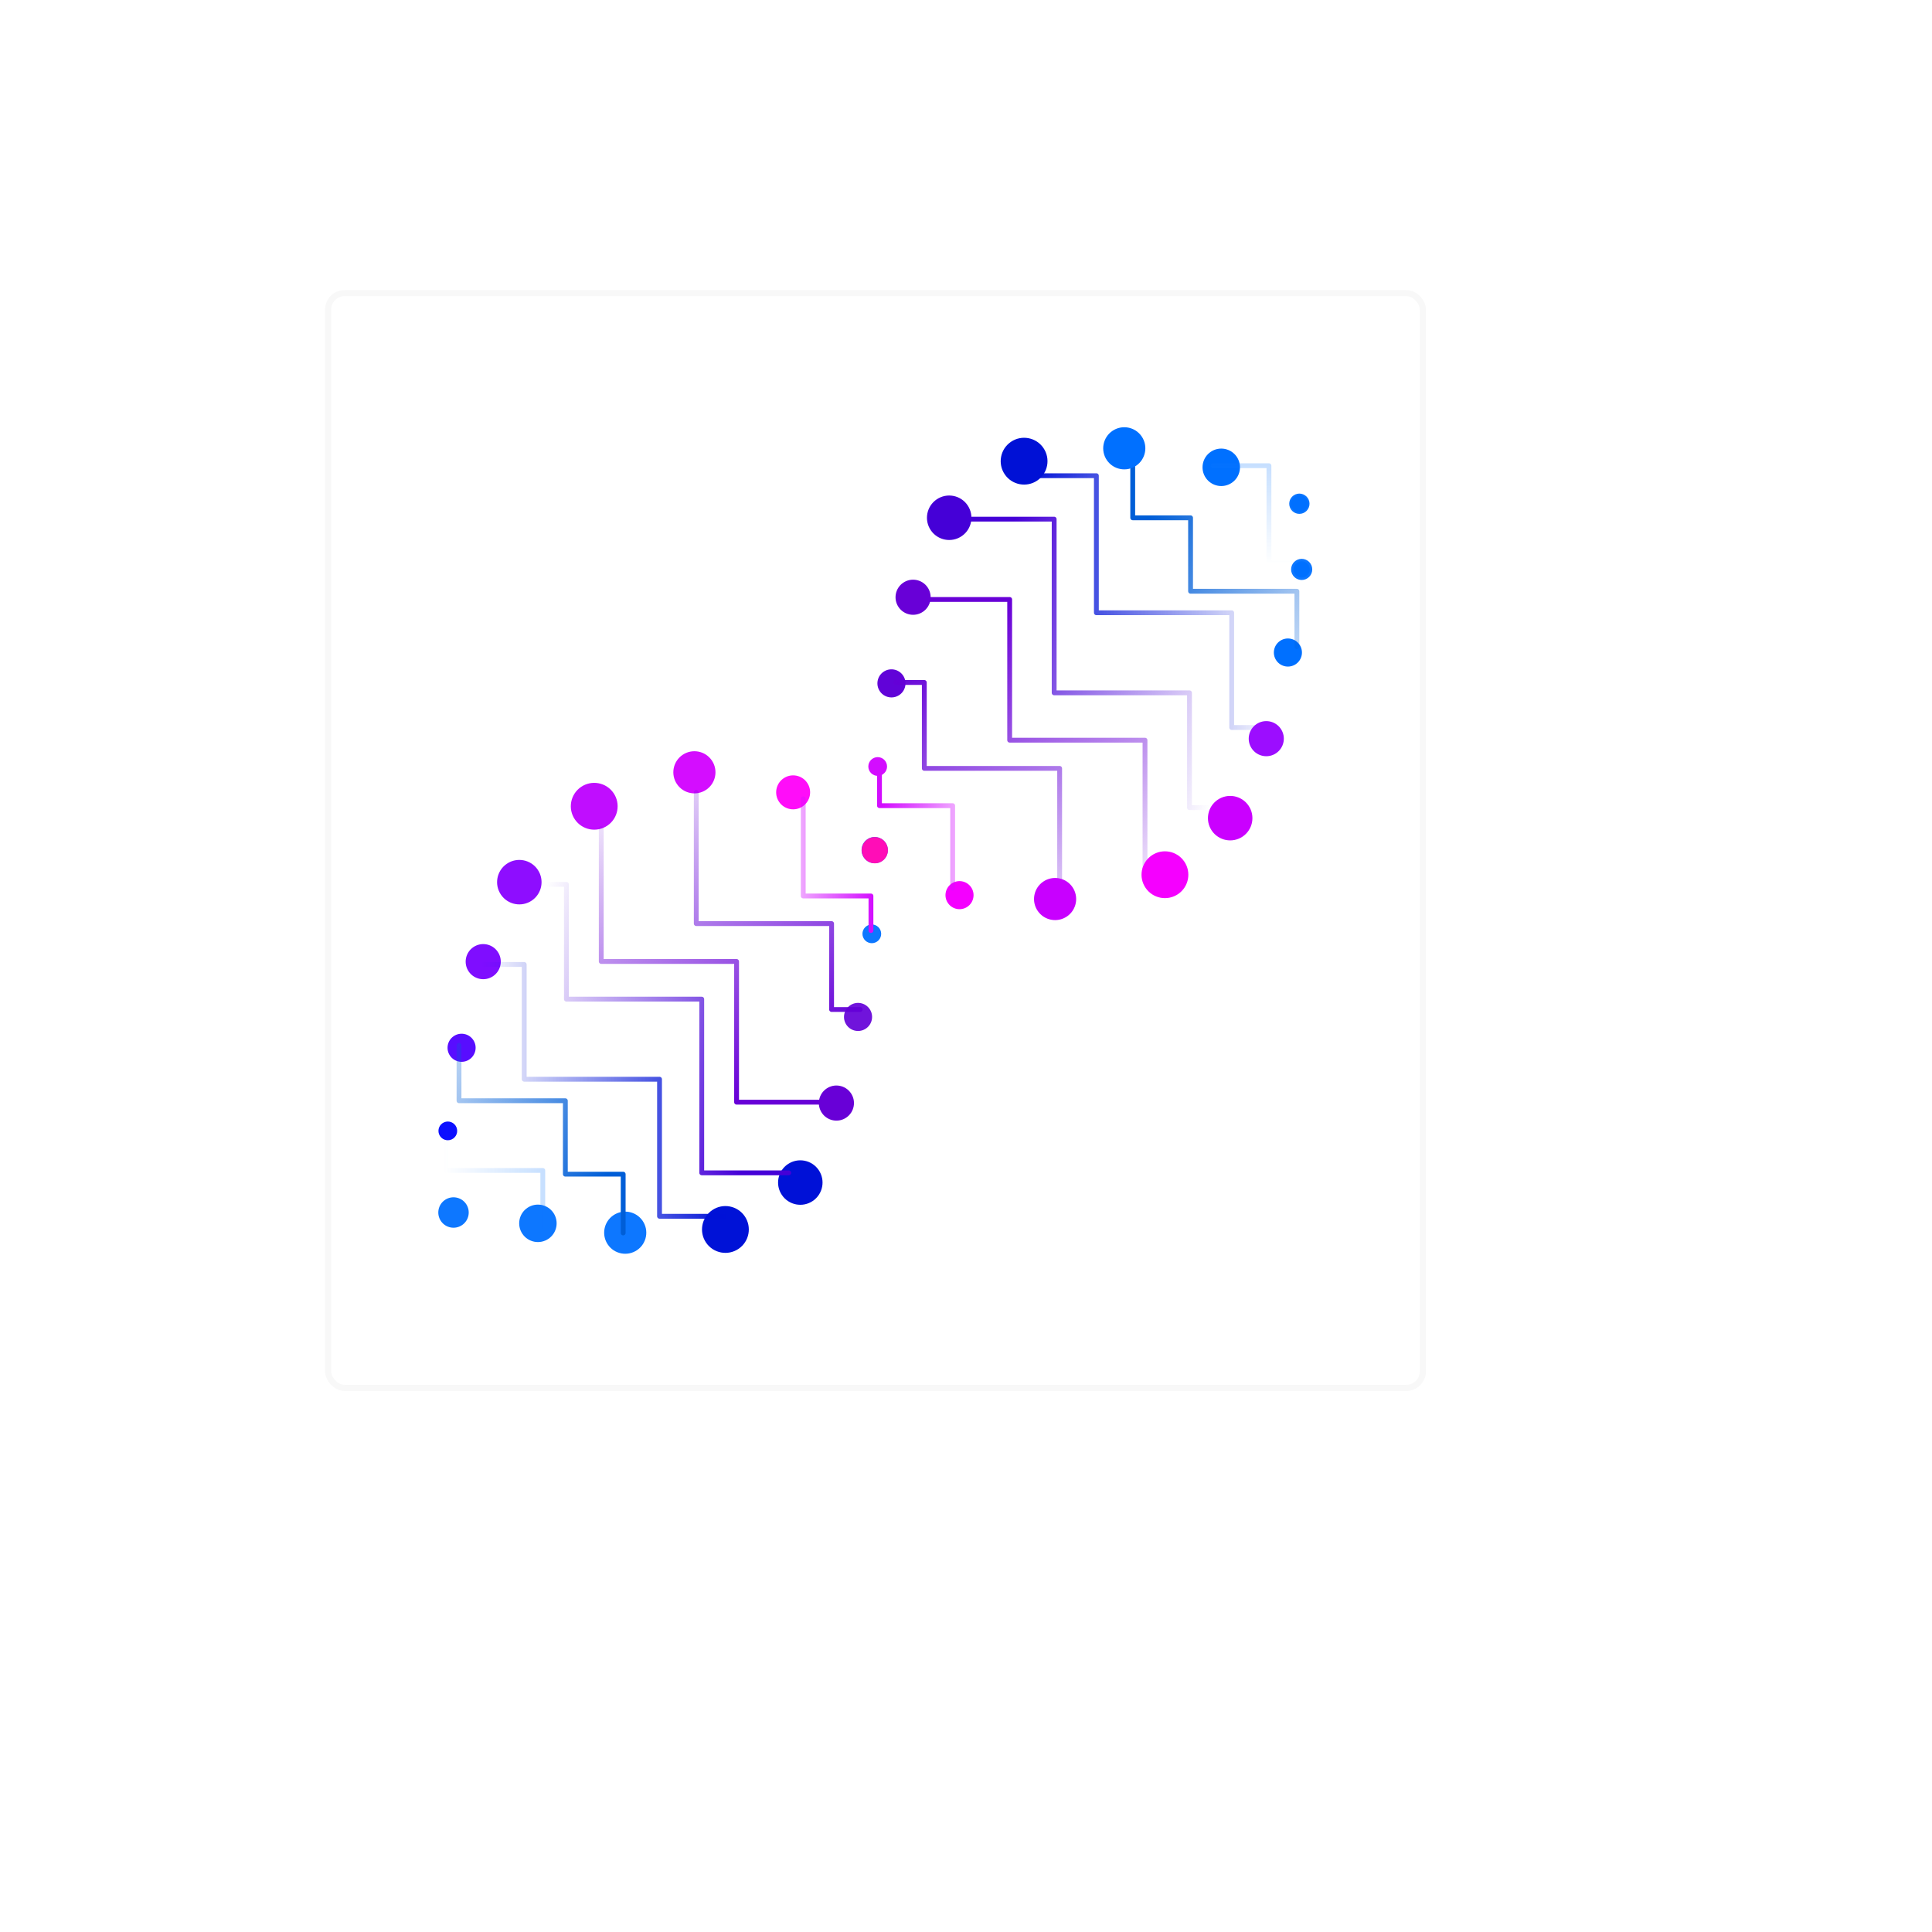 <?xml version="1.0" encoding="UTF-8" standalone="no"?>
<svg
   id="svg"
   version="1.1"
   width="400"
   height="400"
   viewBox="0, 0, 400,400"
   sodipodi:docname="helix2-logo.svg"
   inkscape:version="1.1-dev (b39e6d56, 2020-09-19)"
   inkscape:export-filename="/Users/avneetsingh/Documents/sshmatrix/buidl/helix-coupler/resources/helix2-logo.png"
   inkscape:export-xdpi="600"
   inkscape:export-ydpi="600"
   xmlns:inkscape="http://www.inkscape.org/namespaces/inkscape"
   xmlns:sodipodi="http://sodipodi.sourceforge.net/DTD/sodipodi-0.dtd"
   xmlns:xlink="http://www.w3.org/1999/xlink"
   xmlns="http://www.w3.org/2000/svg"
   xmlns:svg="http://www.w3.org/2000/svg">
  <defs
     id="defs1252">
    <linearGradient
       inkscape:collect="always"
       id="linearGradient2321">
      <stop
         style="stop-color:#d30dff;stop-opacity:0;"
         offset="0"
         id="stop2319" />
      <stop
         style="stop-color:#d30dff;stop-opacity:1;"
         offset="1"
         id="stop2317" />
    </linearGradient>
    <linearGradient
       inkscape:collect="always"
       id="linearGradient2290">
      <stop
         style="stop-color:#6400d7;stop-opacity:0;"
         offset="0"
         id="stop2288" />
      <stop
         style="stop-color:#6400d7;stop-opacity:1;"
         offset="1"
         id="stop2286" />
    </linearGradient>
    <linearGradient
       inkscape:collect="always"
       id="linearGradient2270">
      <stop
         style="stop-color:#6800d7;stop-opacity:0;"
         offset="0"
         id="stop2268" />
      <stop
         style="stop-color:#6800d7;stop-opacity:1;"
         offset="1"
         id="stop2266" />
    </linearGradient>
    <linearGradient
       inkscape:collect="always"
       id="linearGradient2260">
      <stop
         style="stop-color:#4500d7;stop-opacity:0;"
         offset="0"
         id="stop2258" />
      <stop
         style="stop-color:#4500d7;stop-opacity:1;"
         offset="1"
         id="stop2256" />
    </linearGradient>
    <linearGradient
       inkscape:collect="always"
       id="linearGradient2209">
      <stop
         style="stop-color:#0011d7;stop-opacity:0;"
         offset="0"
         id="stop2207" />
      <stop
         style="stop-color:#0011d7;stop-opacity:1;"
         offset="1"
         id="stop2205" />
    </linearGradient>
    <linearGradient
       inkscape:collect="always"
       id="linearGradient2059">
      <stop
         style="stop-color:#005ed7;stop-opacity:0;"
         offset="0"
         id="stop2057" />
      <stop
         style="stop-color:#005ed7;stop-opacity:1;"
         offset="1"
         id="stop2055" />
    </linearGradient>
    <linearGradient
       inkscape:collect="always"
       id="linearGradient1890">
      <stop
         style="stop-color:#0d77ff;stop-opacity:1;"
         offset="0"
         id="stop1886" />
      <stop
         style="stop-color:#0d77ff;stop-opacity:0;"
         offset="1"
         id="stop1888" />
    </linearGradient>
    <linearGradient
       inkscape:collect="always"
       id="linearGradient1805">
      <stop
         style="stop-color:#0d77ff;stop-opacity:1;"
         offset="0"
         id="stop1801" />
      <stop
         style="stop-color:#0d77ff;stop-opacity:0;"
         offset="1"
         id="stop1803" />
    </linearGradient>
    <linearGradient
       inkscape:collect="always"
       id="linearGradient1764">
      <stop
         style="stop-color:#0d77ff;stop-opacity:0;"
         offset="0"
         id="stop1762" />
      <stop
         style="stop-color:#0d77ff;stop-opacity:1;"
         offset="1"
         id="stop1760" />
    </linearGradient>
    <linearGradient
       inkscape:collect="always"
       xlink:href="#linearGradient1805"
       id="linearGradient1829"
       gradientUnits="userSpaceOnUse"
       x1="180.673"
       y1="139.478"
       x2="271.47"
       y2="139.478"
       gradientTransform="matrix(0.618,0,0,0.618,61.619,92.839)" />
    <linearGradient
       inkscape:collect="always"
       xlink:href="#linearGradient1764"
       id="linearGradient1831"
       gradientUnits="userSpaceOnUse"
       x1="91.905"
       y1="213.308"
       x2="180.744"
       y2="213.308" />
    <linearGradient
       inkscape:collect="always"
       xlink:href="#linearGradient1890"
       id="linearGradient1896"
       gradientUnits="userSpaceOnUse"
       x1="75.432"
       y1="168.038"
       x2="79.755"
       y2="171.318" />
    <linearGradient
       inkscape:collect="always"
       xlink:href="#linearGradient1805"
       id="linearGradient1947"
       gradientUnits="userSpaceOnUse"
       x1="180.673"
       y1="139.478"
       x2="271.47"
       y2="139.478" />
    <linearGradient
       inkscape:collect="always"
       xlink:href="#linearGradient2059"
       id="linearGradient2061"
       x1="81.443"
       y1="211.687"
       x2="129.4"
       y2="235.85"
       gradientUnits="userSpaceOnUse" />
    <linearGradient
       inkscape:collect="always"
       xlink:href="#linearGradient2209"
       id="linearGradient2211"
       x1="99.517"
       y1="225.748"
       x2="150.526"
       y2="225.748"
       gradientUnits="userSpaceOnUse" />
    <linearGradient
       inkscape:collect="always"
       xlink:href="#linearGradient2260"
       id="linearGradient2262"
       x1="109.244"
       y1="194.176"
       x2="163.802"
       y2="212.961"
       gradientUnits="userSpaceOnUse" />
    <linearGradient
       inkscape:collect="always"
       xlink:href="#linearGradient2270"
       id="linearGradient2272"
       x1="121.072"
       y1="162.856"
       x2="164.444"
       y2="218.328"
       gradientUnits="userSpaceOnUse" />
    <linearGradient
       inkscape:collect="always"
       xlink:href="#linearGradient2290"
       id="linearGradient2292"
       x1="143.079"
       y1="146.171"
       x2="183.182"
       y2="208.525"
       gradientUnits="userSpaceOnUse" />
    <linearGradient
       inkscape:collect="always"
       xlink:href="#linearGradient2321"
       id="linearGradient2323"
       x1="157.237"
       y1="179.023"
       x2="180.821"
       y2="179.023"
       gradientUnits="userSpaceOnUse" />
    <linearGradient
       inkscape:collect="always"
       xlink:href="#linearGradient2059"
       id="linearGradient2425"
       gradientUnits="userSpaceOnUse"
       x1="81.443"
       y1="211.687"
       x2="129.4"
       y2="235.85" />
    <linearGradient
       inkscape:collect="always"
       xlink:href="#linearGradient1764"
       id="linearGradient2427"
       gradientUnits="userSpaceOnUse"
       x1="91.905"
       y1="213.308"
       x2="180.744"
       y2="213.308"
       gradientTransform="matrix(0,1,1,0,-141.51,141.51)" />
    <linearGradient
       inkscape:collect="always"
       xlink:href="#linearGradient2209"
       id="linearGradient2429"
       gradientUnits="userSpaceOnUse"
       x1="99.517"
       y1="225.748"
       x2="150.526"
       y2="225.748" />
    <linearGradient
       inkscape:collect="always"
       xlink:href="#linearGradient2260"
       id="linearGradient2431"
       gradientUnits="userSpaceOnUse"
       x1="109.244"
       y1="194.176"
       x2="163.802"
       y2="212.961" />
    <linearGradient
       inkscape:collect="always"
       xlink:href="#linearGradient2270"
       id="linearGradient2433"
       gradientUnits="userSpaceOnUse"
       x1="121.072"
       y1="162.856"
       x2="164.444"
       y2="218.328"
       gradientTransform="translate(2,-2)" />
    <linearGradient
       inkscape:collect="always"
       xlink:href="#linearGradient2290"
       id="linearGradient2435"
       gradientUnits="userSpaceOnUse"
       x1="143.079"
       y1="146.171"
       x2="183.182"
       y2="208.525" />
    <linearGradient
       inkscape:collect="always"
       xlink:href="#linearGradient2321"
       id="linearGradient2437"
       gradientUnits="userSpaceOnUse"
       x1="157.237"
       y1="179.023"
       x2="180.821"
       y2="179.023"
       gradientTransform="translate(0,-2)" />
  </defs>
  <sodipodi:namedview
     pagecolor="#ffffff"
     bordercolor="#666666"
     borderopacity="1"
     objecttolerance="10"
     gridtolerance="10"
     guidetolerance="10"
     inkscape:pageopacity="0"
     inkscape:pageshadow="2"
     inkscape:window-width="1367"
     inkscape:window-height="805"
     id="namedview1250"
     showgrid="false"
     inkscape:zoom="1.0106301"
     inkscape:cx="222.13864"
     inkscape:cy="138.0327"
     inkscape:window-x="78"
     inkscape:window-y="103"
     inkscape:window-maximized="0"
     inkscape:current-layer="svgg" />
  <g
     id="svgg">
    <g
       id="g969">
      <circle
         style="fill:#0012d7;fill-opacity:1;fill-rule:evenodd;stroke:none;stroke-width:0.5;stroke-linecap:round;stroke-linejoin:round;stroke-miterlimit:4;stroke-dasharray:none;paint-order:stroke fill markers;stop-color:#000000"
         id="path841-6-9"
         cx="19.58"
         cy="-294.903"
         r="4.846"
         transform="rotate(145.66)" />
      <circle
         style="fill:#0011d7;fill-opacity:1;fill-rule:evenodd;stroke:none;stroke-width:0.5;stroke-linecap:round;stroke-linejoin:round;stroke-miterlimit:4;stroke-dasharray:none;paint-order:stroke fill markers;stop-color:#000000"
         id="path841-0"
         cx="1.296"
         cy="-295.631"
         r="4.604"
         transform="rotate(145.66)" />
      <circle
         style="fill:#6800d7;fill-opacity:1;fill-rule:evenodd;stroke:none;stroke-width:0.5;stroke-linecap:round;stroke-linejoin:round;stroke-miterlimit:4;stroke-dasharray:none;paint-order:stroke fill markers;stop-color:#000000"
         id="path841-2-2"
         cx="-14.158"
         cy="-286.26"
         r="3.635"
         transform="rotate(145.66)" />
      <circle
         style="fill:#6400d8;fill-opacity:0.937;fill-rule:evenodd;stroke:none;stroke-width:0.5;stroke-linecap:round;stroke-linejoin:round;stroke-miterlimit:4;stroke-dasharray:none;paint-order:stroke fill markers;stop-color:#000000;opacity:0.98"
         id="path841-9-9"
         cx="-27.916"
         cy="-274.061"
         r="2.908"
         transform="rotate(145.66)" />
      <circle
         style="fill:#0d77ff;fill-opacity:1;fill-rule:evenodd;stroke:none;stroke-width:0.5;stroke-linecap:round;stroke-linejoin:round;stroke-miterlimit:4;stroke-dasharray:none;paint-order:stroke fill markers;stop-color:#000000"
         id="path841-26-3"
         cx="-39.977"
         cy="-261.461"
         r="1.939"
         transform="rotate(145.66)" />
      <circle
         style="fill:#0d77ff;fill-opacity:1;fill-rule:evenodd;stroke:none;stroke-width:0.5;stroke-linecap:round;stroke-linejoin:round;stroke-miterlimit:4;stroke-dasharray:none;paint-order:stroke fill markers;stop-color:#000000"
         id="path841-95-1"
         cx="37.083"
         cy="-283.754"
         r="4.362"
         transform="rotate(145.66)" />
      <circle
         style="fill:#0d77ff;fill-opacity:1;fill-rule:evenodd;stroke:none;stroke-width:0.5;stroke-linecap:round;stroke-linejoin:round;stroke-miterlimit:4;stroke-dasharray:none;paint-order:stroke fill markers;stop-color:#000000"
         id="path841-28-3"
         cx="50.918"
         cy="-271.956"
         r="3.877"
         transform="rotate(145.66)" />
      <circle
         style="fill:url(#linearGradient1896);fill-opacity:1;fill-rule:evenodd;stroke:none;stroke-width:0.5;stroke-linecap:round;stroke-linejoin:round;stroke-miterlimit:4;stroke-dasharray:none;paint-order:stroke fill markers;stop-color:#000000"
         id="path841-7-2"
         cx="64.081"
         cy="-260.249"
         r="3.15"
         transform="rotate(145.66)" />
      <circle
         style="fill:#8e0dff;fill-opacity:1;fill-rule:evenodd;stroke:none;stroke-width:0.5;stroke-linecap:round;stroke-linejoin:round;stroke-miterlimit:4;stroke-dasharray:none;paint-order:stroke fill markers;stop-color:#000000"
         id="path841"
         cx="-14.249"
         cy="211.461"
         r="4.604"
         transform="rotate(-34.34)" />
      <circle
         style="fill:#7f0dff;fill-opacity:1;fill-rule:evenodd;stroke:none;stroke-width:0.5;stroke-linecap:round;stroke-linejoin:round;stroke-miterlimit:4;stroke-dasharray:none;paint-order:stroke fill markers;stop-color:#000000"
         id="path841-2"
         cx="-29.703"
         cy="220.833"
         r="3.635"
         transform="rotate(-34.34)" />
      <circle
         style="fill:#580dff;fill-opacity:1;fill-rule:evenodd;stroke:none;stroke-width:0.5;stroke-linecap:round;stroke-linejoin:round;stroke-miterlimit:4;stroke-dasharray:none;paint-order:stroke fill markers;stop-color:#000000"
         id="path841-9"
         cx="-43.461"
         cy="233.031"
         r="2.908"
         transform="rotate(-34.34)" />
      <circle
         style="fill:#0d0fff;fill-opacity:1;fill-rule:evenodd;stroke:none;stroke-width:0.5;stroke-linecap:round;stroke-linejoin:round;stroke-miterlimit:4;stroke-dasharray:none;paint-order:stroke fill markers;stop-color:#000000"
         id="path841-26"
         cx="-55.523"
         cy="245.632"
         r="1.939"
         transform="rotate(-34.34)" />
      <circle
         style="fill:#c00dff;fill-opacity:1;fill-rule:evenodd;stroke:none;stroke-width:0.5;stroke-linecap:round;stroke-linejoin:round;stroke-miterlimit:4;stroke-dasharray:none;paint-order:stroke fill markers;stop-color:#000000"
         id="path841-6"
         cx="7.42"
         cy="207.235"
         r="4.846"
         transform="rotate(-34.34)" />
      <circle
         style="fill:#d40dff;fill-opacity:1;fill-rule:evenodd;stroke:none;stroke-width:0.5;stroke-linecap:round;stroke-linejoin:round;stroke-miterlimit:4;stroke-dasharray:none;paint-order:stroke fill markers;stop-color:#000000"
         id="path841-95"
         cx="28.513"
         cy="213.128"
         r="4.362"
         transform="rotate(-34.34)" />
      <circle
         style="fill:#ff0df9;fill-opacity:1;fill-rule:evenodd;stroke:none;stroke-width:0.5;stroke-linecap:round;stroke-linejoin:round;stroke-miterlimit:4;stroke-dasharray:none;paint-order:stroke fill markers;stop-color:#000000"
         id="path841-28"
         cx="43.05"
         cy="228.086"
         r="3.516"
         transform="rotate(-34.34)" />
      <circle
         style="fill:#0d77ff;fill-opacity:1;fill-rule:evenodd;stroke:none;stroke-width:0.5;stroke-linecap:round;stroke-linejoin:round;stroke-miterlimit:4;stroke-dasharray:none;paint-order:stroke fill markers;stop-color:#000000"
         id="path841-7"
         cx="50.246"
         cy="247.486"
         r="2.717"
         transform="rotate(-34.34)" />
      <circle
         style="fill:#d30dff;fill-opacity:1;fill-rule:evenodd;stroke:none;stroke-width:0.5;stroke-linecap:round;stroke-linejoin:round;stroke-miterlimit:4;stroke-dasharray:none;paint-order:stroke fill markers;stop-color:#000000"
         id="path841-26-3-6"
         cx="60.524"
         cy="233.541"
         r="1.939"
         transform="rotate(-34.34)" />
      <circle
         style="fill:#ff0db7;fill-opacity:1;fill-rule:evenodd;stroke:none;stroke-width:0.5;stroke-linecap:round;stroke-linejoin:round;stroke-miterlimit:4;stroke-dasharray:none;paint-order:stroke fill markers;stop-color:#000000"
         id="path841-7-28"
         cx="-50.255"
         cy="-247.515"
         r="2.717"
         transform="rotate(145.66)" />
      <circle
         style="fill:#6800d7;fill-opacity:1;fill-rule:evenodd;stroke:none;stroke-width:0.5;stroke-linecap:round;stroke-linejoin:round;stroke-miterlimit:4;stroke-dasharray:none;paint-order:stroke fill markers;stop-color:#000000"
         id="path841-2-2-2"
         cx="86.343"
         cy="208.742"
         r="3.635"
         transform="rotate(-34.34)" />
      <circle
         style="fill:#6103d8;fill-opacity:1;fill-rule:evenodd;stroke:none;stroke-width:0.5;stroke-linecap:round;stroke-linejoin:round;stroke-miterlimit:4;stroke-dasharray:none;paint-order:stroke fill markers;stop-color:#000000"
         id="path841-9-9-0"
         cx="72.585"
         cy="220.94"
         r="2.908"
         transform="rotate(-34.34)" />
      <circle
         style="fill:#0070ff;fill-opacity:1;fill-rule:evenodd;stroke:none;stroke-width:0.5;stroke-linecap:round;stroke-linejoin:round;stroke-miterlimit:4;stroke-dasharray:none;paint-order:stroke fill markers;stop-color:#000000"
         id="path841-28-3-4"
         cx="154.199"
         cy="222.522"
         r="3.877"
         transform="rotate(-34.34)" />
      <circle
         style="fill:#0070ff;fill-opacity:1;fill-rule:evenodd;stroke:url(#linearGradient1829);stroke-width:0.309;stroke-linecap:round;stroke-linejoin:round;stroke-miterlimit:4;stroke-dasharray:none;paint-order:stroke fill markers;stop-color:#000000"
         id="path841-7-2-0"
         cx="163.3"
         cy="237.872"
         r="1.946"
         transform="rotate(-34.34)" />
      <circle
         style="fill:#0070ff;fill-opacity:1;fill-rule:evenodd;stroke:none;stroke-width:0.5;stroke-linecap:round;stroke-linejoin:round;stroke-miterlimit:4;stroke-dasharray:none;paint-order:stroke fill markers;stop-color:#000000;stroke-opacity:1"
         id="path841-9-6"
         cx="-143.962"
         cy="-261.97"
         r="2.908"
         transform="rotate(145.66)" />
      <circle
         style="fill:#0070ff;fill-opacity:1;fill-rule:evenodd;stroke:url(#linearGradient1947);stroke-width:0.5;stroke-linecap:round;stroke-linejoin:round;stroke-miterlimit:4;stroke-dasharray:none;paint-order:stroke fill markers;stop-color:#000000"
         id="path841-26-6"
         cx="-156.024"
         cy="-249.369"
         r="1.939"
         transform="rotate(145.66)" />
      <circle
         style="fill:#f400ff;fill-opacity:1;fill-rule:evenodd;stroke:none;stroke-width:0.413;stroke-linecap:round;stroke-linejoin:round;stroke-miterlimit:4;stroke-dasharray:none;stroke-opacity:1;paint-order:stroke fill markers;stop-color:#000000"
         id="path841-28-8"
         cx="-59.487"
         cy="-265.093"
         r="2.906"
         transform="rotate(145.66)" />
      <g
         id="g2334">
        <path
           style="fill:none;stroke:url(#linearGradient2061);stroke-width:1px;stroke-linecap:round;stroke-linejoin:round;stroke-opacity:1"
           d="m 95.034,216.427 v 11.468 h 22.015 v 15.204 h 11.975 v 12.174"
           id="path1716"
           sodipodi:nodetypes="cccccc" />
        <path
           style="fill:none;stroke:url(#linearGradient1831);stroke-width:1px;stroke-linecap:round;stroke-linejoin:round;stroke-opacity:1"
           d="m 92.259,233.769 v 8.562 h 20.117 v 11.554"
           id="path1707"
           sodipodi:nodetypes="cccc" />
        <path
           style="fill:none;stroke:url(#linearGradient2211);stroke-width:1px;stroke-linecap:round;stroke-linejoin:round;stroke-opacity:1;fill-opacity:1"
           d="m 150.026,251.817 h -13.478 v -28.374 h -28.019 v -23.763 h -8.512"
           id="path2187"
           sodipodi:nodetypes="cccccc" />
        <path
           style="fill:none;fill-opacity:1;stroke:url(#linearGradient2262);stroke-width:1px;stroke-linecap:round;stroke-linejoin:round;stroke-opacity:1"
           d="M 163.302,242.823 H 145.288 V 206.861 H 117.269 V 183.098 h -5.49"
           id="path2187-6"
           sodipodi:nodetypes="cccccc" />
        <path
           style="fill:none;fill-opacity:1;stroke:url(#linearGradient2272);stroke-width:1px;stroke-linecap:round;stroke-linejoin:round;stroke-opacity:1"
           d="m 169.757,228.193 h -17.256 v -29.133 h -28.019 v -27.541"
           id="path2187-1"
           sodipodi:nodetypes="ccccc" />
        <path
           style="fill:none;fill-opacity:1;stroke:url(#linearGradient2292);stroke-width:1px;stroke-linecap:round;stroke-linejoin:round;stroke-opacity:1"
           d="m 178.091,209.007 h -5.919 v -17.789 h -28.019 v -27.167"
           id="path2187-2"
           sodipodi:nodetypes="ccccc" />
        <path
           style="fill:none;stroke:url(#linearGradient2323);stroke-width:1px;stroke-linecap:round;stroke-linejoin:round;stroke-opacity:1"
           d="m 166.299,165.387 v 20.117 h 14.022 v 7.156"
           id="path1707-0"
           sodipodi:nodetypes="cccc" />
      </g>
      <g
         id="g2334-8"
         transform="rotate(180,181.771,175.153)">
        <path
           style="fill:none;stroke:url(#linearGradient2425);stroke-width:1px;stroke-linecap:round;stroke-linejoin:round;stroke-opacity:1"
           d="m 95.034,216.427 v 11.468 h 22.015 v 15.204 h 11.975 v 12.174"
           id="path1716-6"
           sodipodi:nodetypes="cccccc" />
        <path
           style="fill:none;stroke:url(#linearGradient2427);stroke-width:1px;stroke-linecap:round;stroke-linejoin:round;stroke-opacity:1"
           d="m 92.259,233.769 h 8.562 v 20.117 h 11.554"
           id="path1707-6"
           sodipodi:nodetypes="cccc" />
        <path
           style="fill:none;fill-opacity:1;stroke:url(#linearGradient2429);stroke-width:1px;stroke-linecap:round;stroke-linejoin:round;stroke-opacity:1"
           d="m 150.026,251.817 h -13.478 v -28.374 h -28.019 v -23.763 h -8.512"
           id="path2187-8"
           sodipodi:nodetypes="cccccc" />
        <path
           style="fill:none;fill-opacity:1;stroke:url(#linearGradient2431);stroke-width:1px;stroke-linecap:round;stroke-linejoin:round;stroke-opacity:1"
           d="M 163.302,242.823 H 145.288 V 206.861 H 117.269 V 183.098 h -5.49"
           id="path2187-6-0"
           sodipodi:nodetypes="cccccc" />
        <path
           style="fill:none;fill-opacity:1;stroke:url(#linearGradient2433);stroke-width:1px;stroke-linecap:round;stroke-linejoin:round;stroke-opacity:1"
           d="m 171.757,226.193 h -17.256 v -29.133 h -28.019 v -27.541"
           id="path2187-1-2"
           sodipodi:nodetypes="ccccc" />
        <path
           style="fill:none;fill-opacity:1;stroke:url(#linearGradient2435);stroke-width:1px;stroke-linecap:round;stroke-linejoin:round;stroke-opacity:1"
           d="m 178.091,209.007 h -5.919 v -17.789 h -28.019 v -23.388"
           id="path2187-2-5"
           sodipodi:nodetypes="ccccc" />
        <path
           style="fill:none;stroke:url(#linearGradient2437);stroke-width:1px;stroke-linecap:round;stroke-linejoin:round;stroke-opacity:1"
           d="m 166.299,166.412 v 17.091 h 15.156 v 7.156"
           id="path1707-0-0"
           sodipodi:nodetypes="cccc" />
      </g>
      <circle
         style="fill:#9c0dff;fill-opacity:1;fill-rule:evenodd;stroke:none;stroke-width:0.5;stroke-linecap:round;stroke-linejoin:round;stroke-miterlimit:4;stroke-dasharray:none;paint-order:stroke fill markers;stop-color:#000000"
         id="path841-2-9"
         cx="-130.204"
         cy="-274.168"
         r="3.635"
         transform="rotate(145.66)" />
      <circle
         style="fill:#ca00ff;fill-opacity:1;fill-rule:evenodd;stroke:none;stroke-width:0.5;stroke-linecap:round;stroke-linejoin:round;stroke-miterlimit:4;stroke-dasharray:none;paint-order:stroke fill markers;stop-color:#000000"
         id="path841-8"
         cx="-114.75"
         cy="-283.54"
         r="4.604"
         transform="rotate(145.66)" />
      <circle
         style="fill:#f500ff;fill-opacity:1;fill-rule:evenodd;stroke:none;stroke-width:0.5;stroke-linecap:round;stroke-linejoin:round;stroke-miterlimit:4;stroke-dasharray:none;paint-order:stroke fill markers;stop-color:#000000"
         id="path841-6-5"
         cx="-96.989"
         cy="-285.591"
         r="4.846"
         transform="rotate(145.66)" />
      <circle
         style="fill:#c800ff;fill-opacity:1;fill-rule:evenodd;stroke:none;stroke-width:0.5;stroke-linecap:round;stroke-linejoin:round;stroke-miterlimit:4;stroke-dasharray:none;paint-order:stroke fill markers;stop-color:#000000"
         id="path841-95-5"
         cx="-75.373"
         cy="-276.919"
         r="4.362"
         transform="rotate(145.66)" />
      <circle
         style="fill:#4500d7;fill-opacity:1;fill-rule:evenodd;stroke:none;stroke-width:0.5;stroke-linecap:round;stroke-linejoin:round;stroke-miterlimit:4;stroke-dasharray:none;paint-order:stroke fill markers;stop-color:#000000;stroke-opacity:1"
         id="path841-0-7"
         cx="101.797"
         cy="199.37"
         r="4.604"
         transform="rotate(-34.34)" />
      <circle
         style="fill:#0011d6;fill-opacity:1;fill-rule:evenodd;stroke:none;stroke-width:0.5;stroke-linecap:round;stroke-linejoin:round;stroke-miterlimit:4;stroke-dasharray:none;paint-order:stroke fill markers;stop-color:#000000"
         id="path841-6-9-5"
         cx="121.21"
         cy="198.447"
         r="4.846"
         transform="rotate(-34.34)" />
      <circle
         style="fill:#0070ff;fill-opacity:1;fill-rule:evenodd;stroke:none;stroke-width:0.5;stroke-linecap:round;stroke-linejoin:round;stroke-miterlimit:4;stroke-dasharray:none;paint-order:stroke fill markers;stop-color:#000000"
         id="path841-95-1-1"
         cx="139.84"
         cy="207.945"
         r="4.362"
         transform="rotate(-34.34)" />
    </g>
    <rect
       style="opacity:0.98;fill:none;fill-rule:evenodd;stroke:#000000;stroke-width:1.269;stroke-linecap:round;stroke-linejoin:round;stroke-opacity:0.028;paint-order:stroke fill markers;stop-color:#000000"
       id="rect919"
       width="226.656"
       height="226.656"
       x="67.935"
       y="60.69"
       rx="3.422" />
  </g>
</svg>
